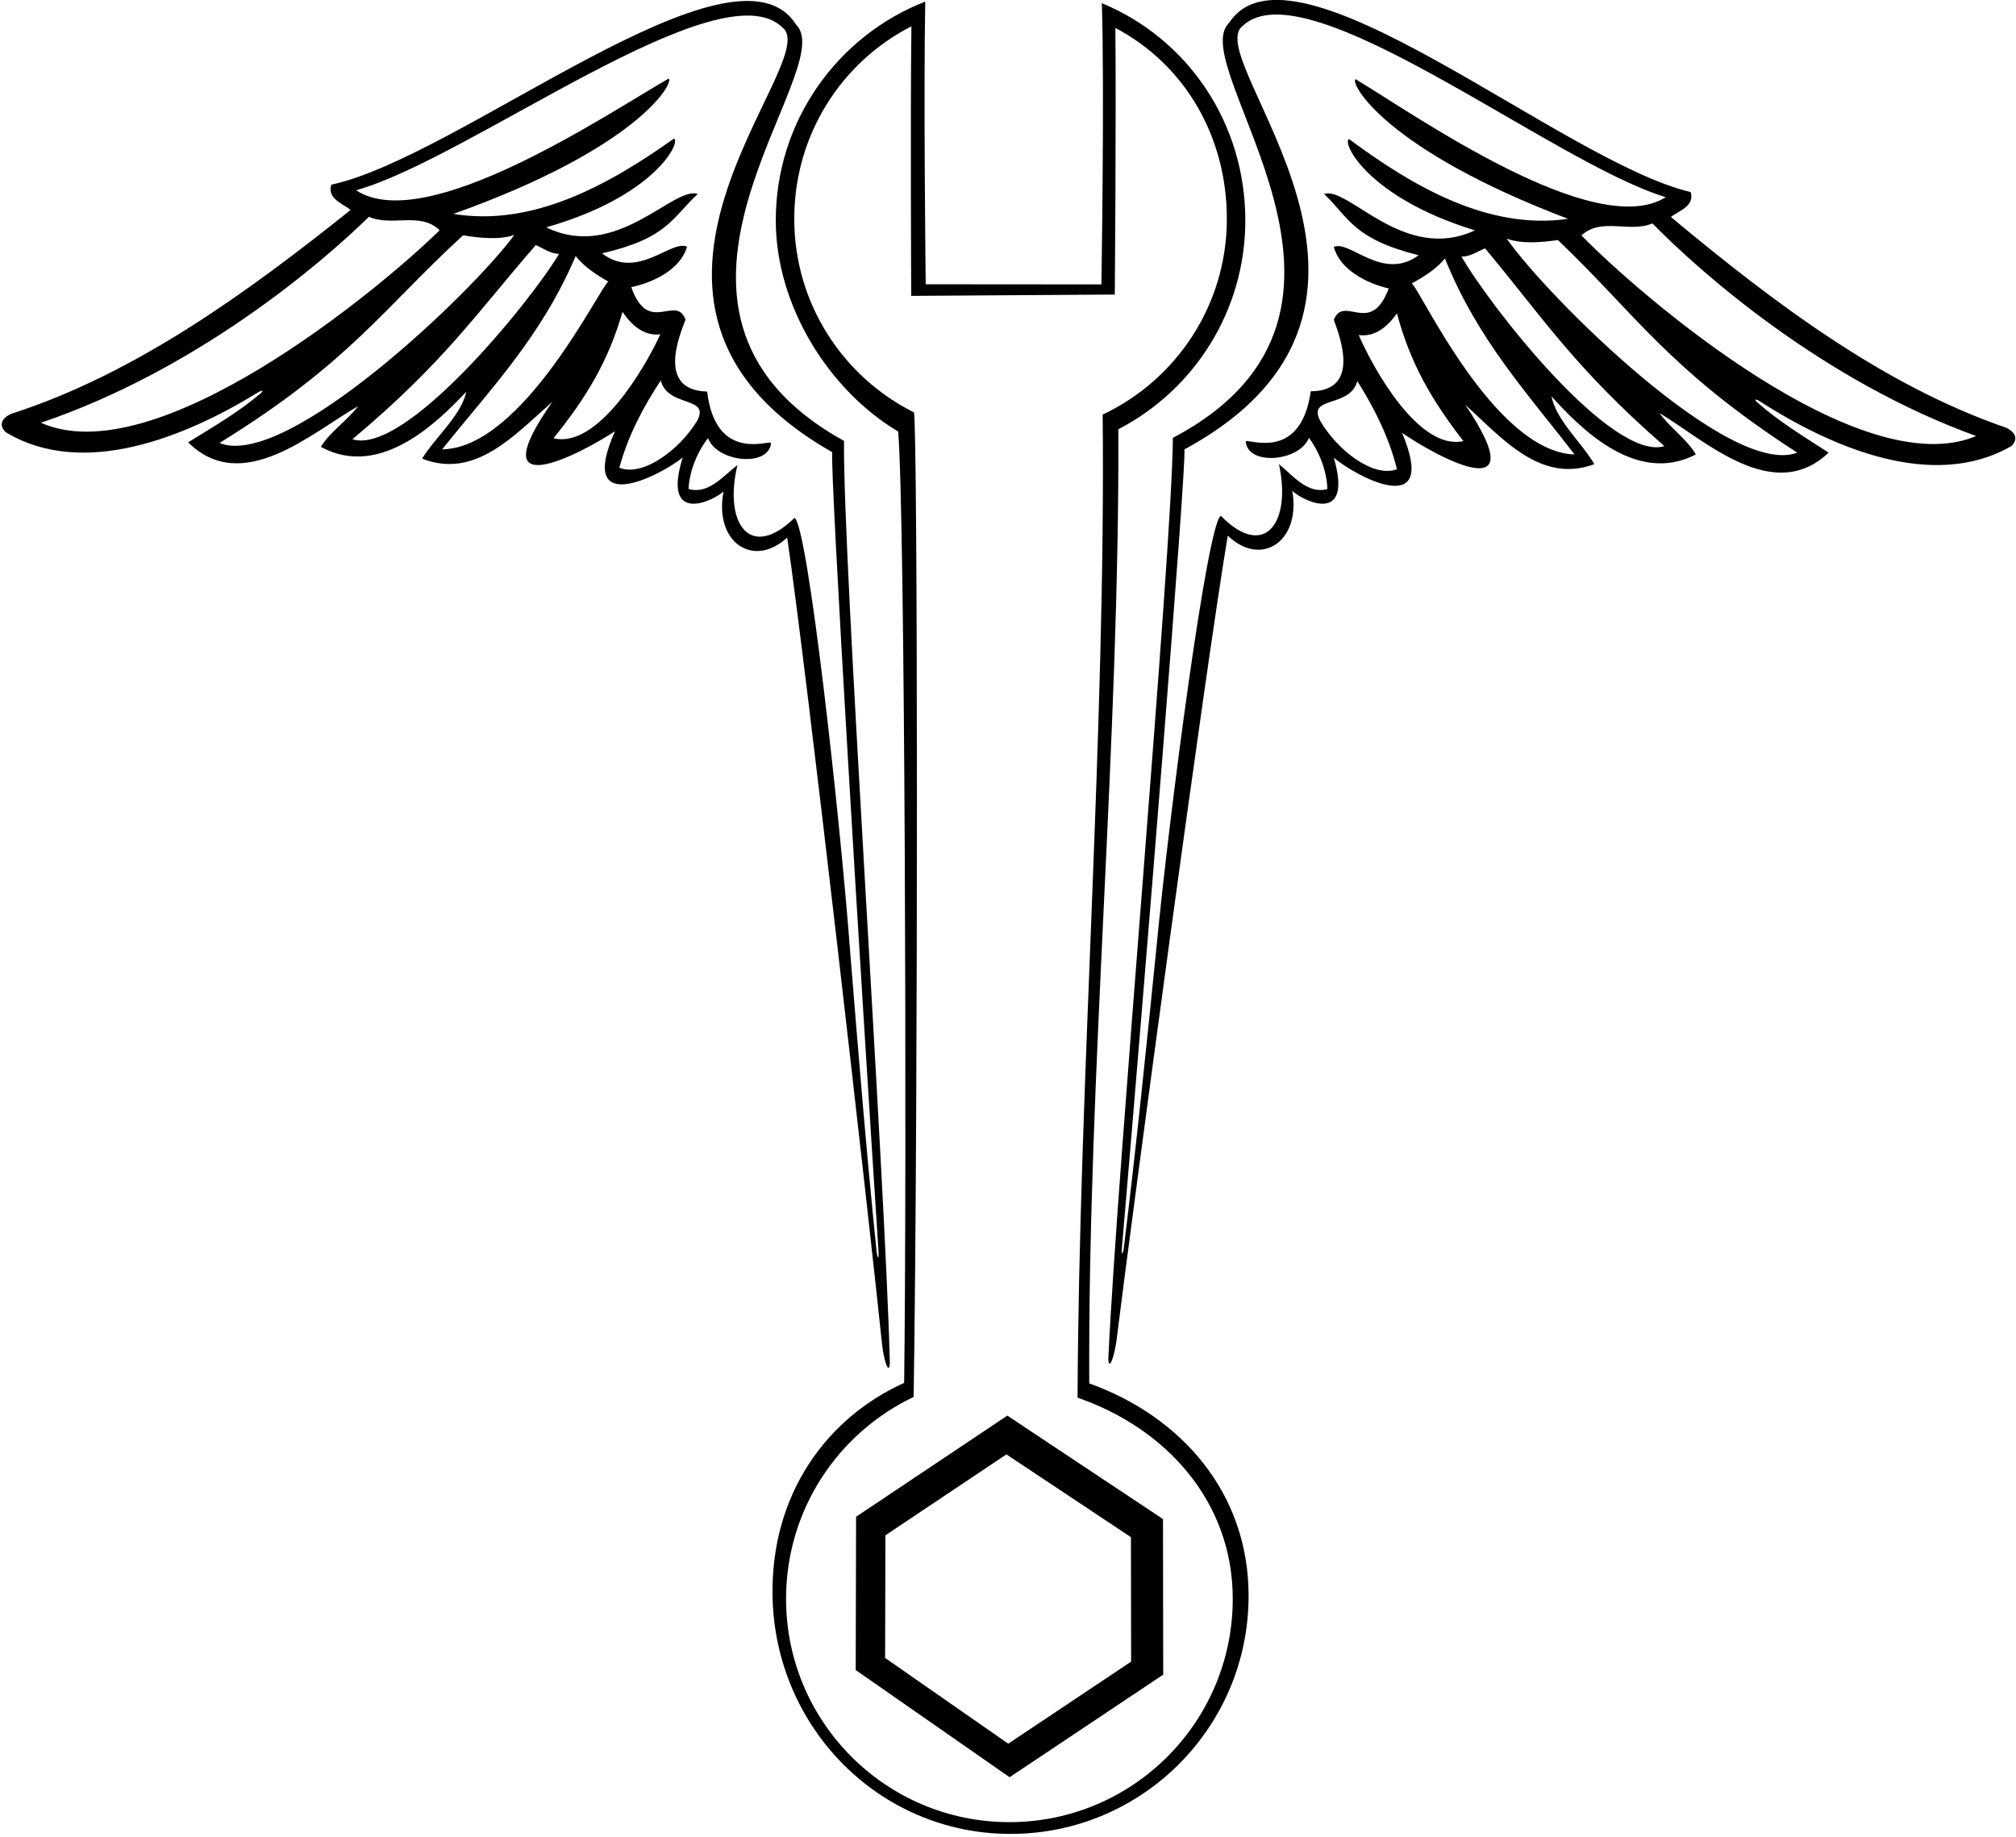 <?xml version="1.0" encoding="UTF-8"?>
<svg xmlns="http://www.w3.org/2000/svg" xmlns:xlink="http://www.w3.org/1999/xlink" width="529pt" height="482pt" viewBox="0 0 529 482" version="1.1">
<g id="surface1">
<path style=" stroke:none;fill-rule:nonzero;fill:rgb(0%,0%,0%);fill-opacity:1;" d="M 526.414 112.234 C 494.105 101.102 465.309 79.32 438.445 56.938 C 440.383 55.363 444.738 54.152 443.648 50.402 C 409.969 42.496 338.98 -19.215 322.527 5.996 C 310.344 17.492 370.848 81.621 307.766 114.898 C 307.523 145.633 293.004 308.137 290.824 356.656 C 291 359.973 292.5 355.723 293.004 351.453 C 297.238 317.453 316.113 176.73 322.164 140.551 C 330.914 148.98 341.402 142.121 339.105 128.812 C 342.25 131.715 355.117 137.684 349.992 120.102 C 355.68 124.941 377.703 136.879 367.902 113.566 C 376.492 119.535 403.516 134.461 384.48 106.184 C 394.281 115.141 404.324 126.996 418.359 121.793 C 415 116.059 408.438 110.422 407.105 104.008 C 413.883 111.387 428.926 127.602 444.98 119.254 C 442.68 115.262 438.445 112.477 435.422 108.363 C 447.52 115.621 465.332 132.559 479.828 118.77 C 473.535 114.68 466.879 110.68 461.121 105.59 C 460.234 104.809 460.629 104.566 461.723 105.27 C 480.461 117.336 507.164 128.93 527.746 117.074 C 529.25 115.723 529.5 113.723 526.414 112.234 Z M 335.594 121.793 C 338.98 137.281 331.723 146.961 320.348 135.348 C 316.84 137.039 306.797 213.633 303.406 249.086 C 300.863 274.301 298.031 302.008 294.934 327.098 C 294.641 329.461 294.203 329.57 294.41 327.172 C 300.289 258.879 311.371 122.246 310.789 117.922 C 380.492 80.164 314.781 15.473 326.035 6.844 C 342.613 -9.129 407.551 42.902 437.113 51.734 C 418.441 63.473 371.047 29.953 355.68 20.758 C 354.23 21.969 363.586 39.27 411.461 57.422 C 390.527 60.445 370.805 48.949 353.984 36.488 C 352.051 37.336 358.746 51.773 387.02 60.445 C 368.426 69.117 353.867 48.828 347.453 50.887 C 354.105 57.301 355.117 62.664 372.258 66.98 C 362.777 73.957 354.105 62.867 349.992 64.801 C 351.566 70.73 358.586 74.359 364.395 75.691 C 359.668 88.391 352.695 77.184 349.992 83.922 C 351.566 88.277 357.133 102.594 343.941 102.676 C 341.402 120.746 328.336 115.383 326.883 115.742 C 327.285 122.359 341 121.148 343.461 114.898 C 346 118.223 348.168 123.391 348.301 128.328 C 343.098 129.781 339.223 124.699 335.594 121.793 Z M 346.484 110.539 C 342.832 103.723 354.168 107.223 356.164 100.016 C 360.762 107.273 364.516 114.898 366.57 123.125 C 360.375 125.473 350.961 118.164 346.484 110.539 Z M 356.527 87.914 C 360.883 88.52 364.152 85.613 366.57 82.227 C 370.039 95.336 375.688 105.016 383.996 115.742 C 372.461 118.324 360.52 97.109 356.527 87.914 Z M 413.156 119.254 C 391.98 118.527 372.5 75.57 370.441 74.359 C 373.59 72.668 376.855 70.609 379.156 67.828 C 387.785 89.285 400.809 103.141 413.156 119.254 Z M 436.754 117.074 C 422.879 121.148 391.012 80.41 383.512 67.344 C 385.809 67.344 387.625 66.012 389.684 65.164 C 404.93 83.438 413.195 96.547 436.754 117.074 Z M 471.602 118.77 C 453.934 125.586 405.895 77.75 395.367 62.625 C 399.363 64.074 404.566 63.594 408.801 62.988 C 429.129 82.348 437.801 96.949 471.602 118.77 Z M 414.973 61.777 C 420.176 56.938 427.555 61.172 433.605 58.633 C 446.312 71.578 478.133 99.77 518.547 114.414 C 488.219 127.199 430.941 78.113 414.973 61.777 "/>
<path style=" stroke:none;fill-rule:nonzero;fill:rgb(0%,0%,0%);fill-opacity:1;" d="M 285.816 363 C 285.453 281.93 293.82 193.699 293.453 112.629 C 313.262 102.383 326.773 81.66 326.773 57.824 C 326.773 32.105 311.512 10.066 289.121 0.84 C 289.848 23.348 289.008 74.629 289.008 74.629 L 242.906 74.594 C 242.906 74.594 242.309 24.371 242.789 0.41 C 219.836 9.367 203.566 31.695 203.566 57.824 C 203.566 80.355 217.625 102.492 235.676 113.234 C 237.492 134.285 237.977 307.086 237.25 362.867 C 217 372 202.25 392 202.711 418.754 C 203.309 453.242 230.676 481.215 265.172 481.215 C 299.664 481.215 327.633 453.25 327.633 418.754 C 327.633 391.664 309.926 371.652 285.816 363 Z M 264.867 478.125 C 232.5 478.125 206.262 451.887 206.262 419.52 C 206.262 396.141 219.949 375.957 239.746 366.551 C 240.957 285.723 240.793 111.363 239.824 108.215 C 221.203 98.906 208.414 79.656 208.414 57.422 C 208.414 35.371 220.785 16.301 239.156 6.902 C 238.855 28.383 239.105 77.637 239.105 77.637 L 292.52 77.289 C 292.52 77.289 292.914 30.316 292.672 7.328 C 310.715 16.828 321.926 35.609 321.926 57.422 C 321.926 80.121 308.598 99.711 289.34 108.789 C 290.188 190.465 283.113 284.469 282.75 366.75 C 305.75 374.664 323.477 393.832 323.477 419.52 C 323.477 451.887 297.238 478.125 264.867 478.125 "/>
<path style=" stroke:none;fill-rule:nonzero;fill:rgb(0%,0%,0%);fill-opacity:1;" d="M 231.43 352.5 C 231.844 356.777 233.258 361.059 233.5 357.746 C 232.309 309.191 221.09 146.426 221.473 115.695 C 159.082 81.145 220.871 18.258 208.926 6.52 C 192.984 -19.02 120.762 41.234 86.93 48.457 C 85.766 52.184 90.094 53.48 92 55.094 C 64.688 76.93 35.453 98.117 2.926 108.594 C -0.188 110.02 0.02 112.023 1.5 113.406 C 21.836 125.672 48.77 114.625 67.746 102.941 C 68.852 102.262 69.242 102.512 68.34 103.273 C 62.48 108.246 55.742 112.109 49.371 116.07 C 63.582 130.152 81.734 113.582 93.977 106.57 C 90.871 110.621 86.582 113.316 84.199 117.262 C 100.078 125.938 115.449 110.031 122.375 102.789 C 120.914 109.176 114.238 114.676 110.762 120.344 C 124.691 125.832 134.973 114.18 144.953 105.426 C 125.344 133.309 152.664 118.938 161.375 113.145 C 151.105 136.25 173.363 124.762 179.148 120.039 C 173.668 137.516 186.652 131.809 189.859 128.969 C 187.289 142.23 197.637 149.301 206.559 141.051 C 211.871 177.344 227.887 318.418 231.43 352.5 Z M 10.746 110.93 C 51.449 97.113 83.84 69.57 96.805 56.887 C 102.801 59.551 110.266 55.465 115.367 60.41 C 99.07 76.418 40.812 124.328 10.746 110.93 Z M 57.594 116.238 C 91.832 95.109 100.797 80.688 121.516 61.746 C 125.734 62.438 130.93 63.023 134.949 61.656 C 124.117 76.562 75.121 123.41 57.594 116.238 Z M 92.469 115.254 C 116.438 95.207 124.969 82.27 140.586 64.312 C 142.621 65.199 144.41 66.566 146.711 66.613 C 138.941 79.527 106.262 119.605 92.469 115.254 Z M 116.016 117.91 C 128.688 102.055 141.988 88.465 151.055 67.188 C 153.297 70.016 156.52 72.137 159.633 73.895 C 157.551 75.062 137.203 117.613 116.016 117.91 Z M 145.242 114.992 C 153.766 104.438 159.609 94.871 163.344 81.836 C 165.695 85.273 168.902 88.242 173.27 87.727 C 169.09 96.84 156.723 117.809 145.242 114.992 Z M 162.512 122.727 C 164.734 114.543 168.641 106.996 173.387 99.832 C 175.238 107.082 186.641 103.812 182.852 110.555 C 178.219 118.086 168.66 125.199 162.512 122.727 Z M 193.508 122.023 C 189.82 124.855 185.848 129.855 180.676 128.301 C 180.906 123.367 183.18 118.242 185.785 114.969 C 188.117 121.27 201.805 122.758 202.344 116.152 C 200.898 115.762 187.723 120.859 185.551 102.742 C 172.367 102.395 178.223 88.191 179.883 83.867 C 177.316 77.078 170.121 88.141 165.652 75.348 C 171.488 74.137 178.578 70.648 180.27 64.754 C 176.195 62.734 167.301 73.648 157.969 66.48 C 175.191 62.512 176.309 57.172 183.094 50.895 C 176.723 48.707 161.754 68.695 143.34 59.648 C 171.785 51.551 178.773 37.25 176.855 36.363 C 159.785 48.484 139.832 59.574 118.965 56.125 C 167.199 38.953 176.906 21.844 175.48 20.605 C 159.93 29.484 111.867 62.031 93.434 49.922 C 123.172 41.688 189.152 -9.012 205.402 7.293 C 216.477 16.152 149.465 79.492 218.387 118.656 C 217.715 122.969 226.023 259.797 230.516 328.191 C 230.672 330.598 230.234 330.477 229.992 328.109 C 227.402 302.961 225.133 275.203 223.102 249.941 C 220.438 214.43 211.949 137.648 208.477 135.883 C 196.867 147.266 189.809 137.441 193.508 122.023 "/>
<path style=" stroke:none;fill-rule:nonzero;fill:rgb(0%,0%,0%);fill-opacity:1;" d="M 264.324 371.453 L 224.637 397.992 L 224.539 438.219 L 264.922 466.34 L 305.23 439.422 L 305.168 398.598 Z M 264.562 457.539 L 232.254 435.043 L 232.332 402.863 L 264.086 381.629 L 296.758 403.348 L 296.809 436.008 L 264.562 457.539 "/>
</g>
</svg>
